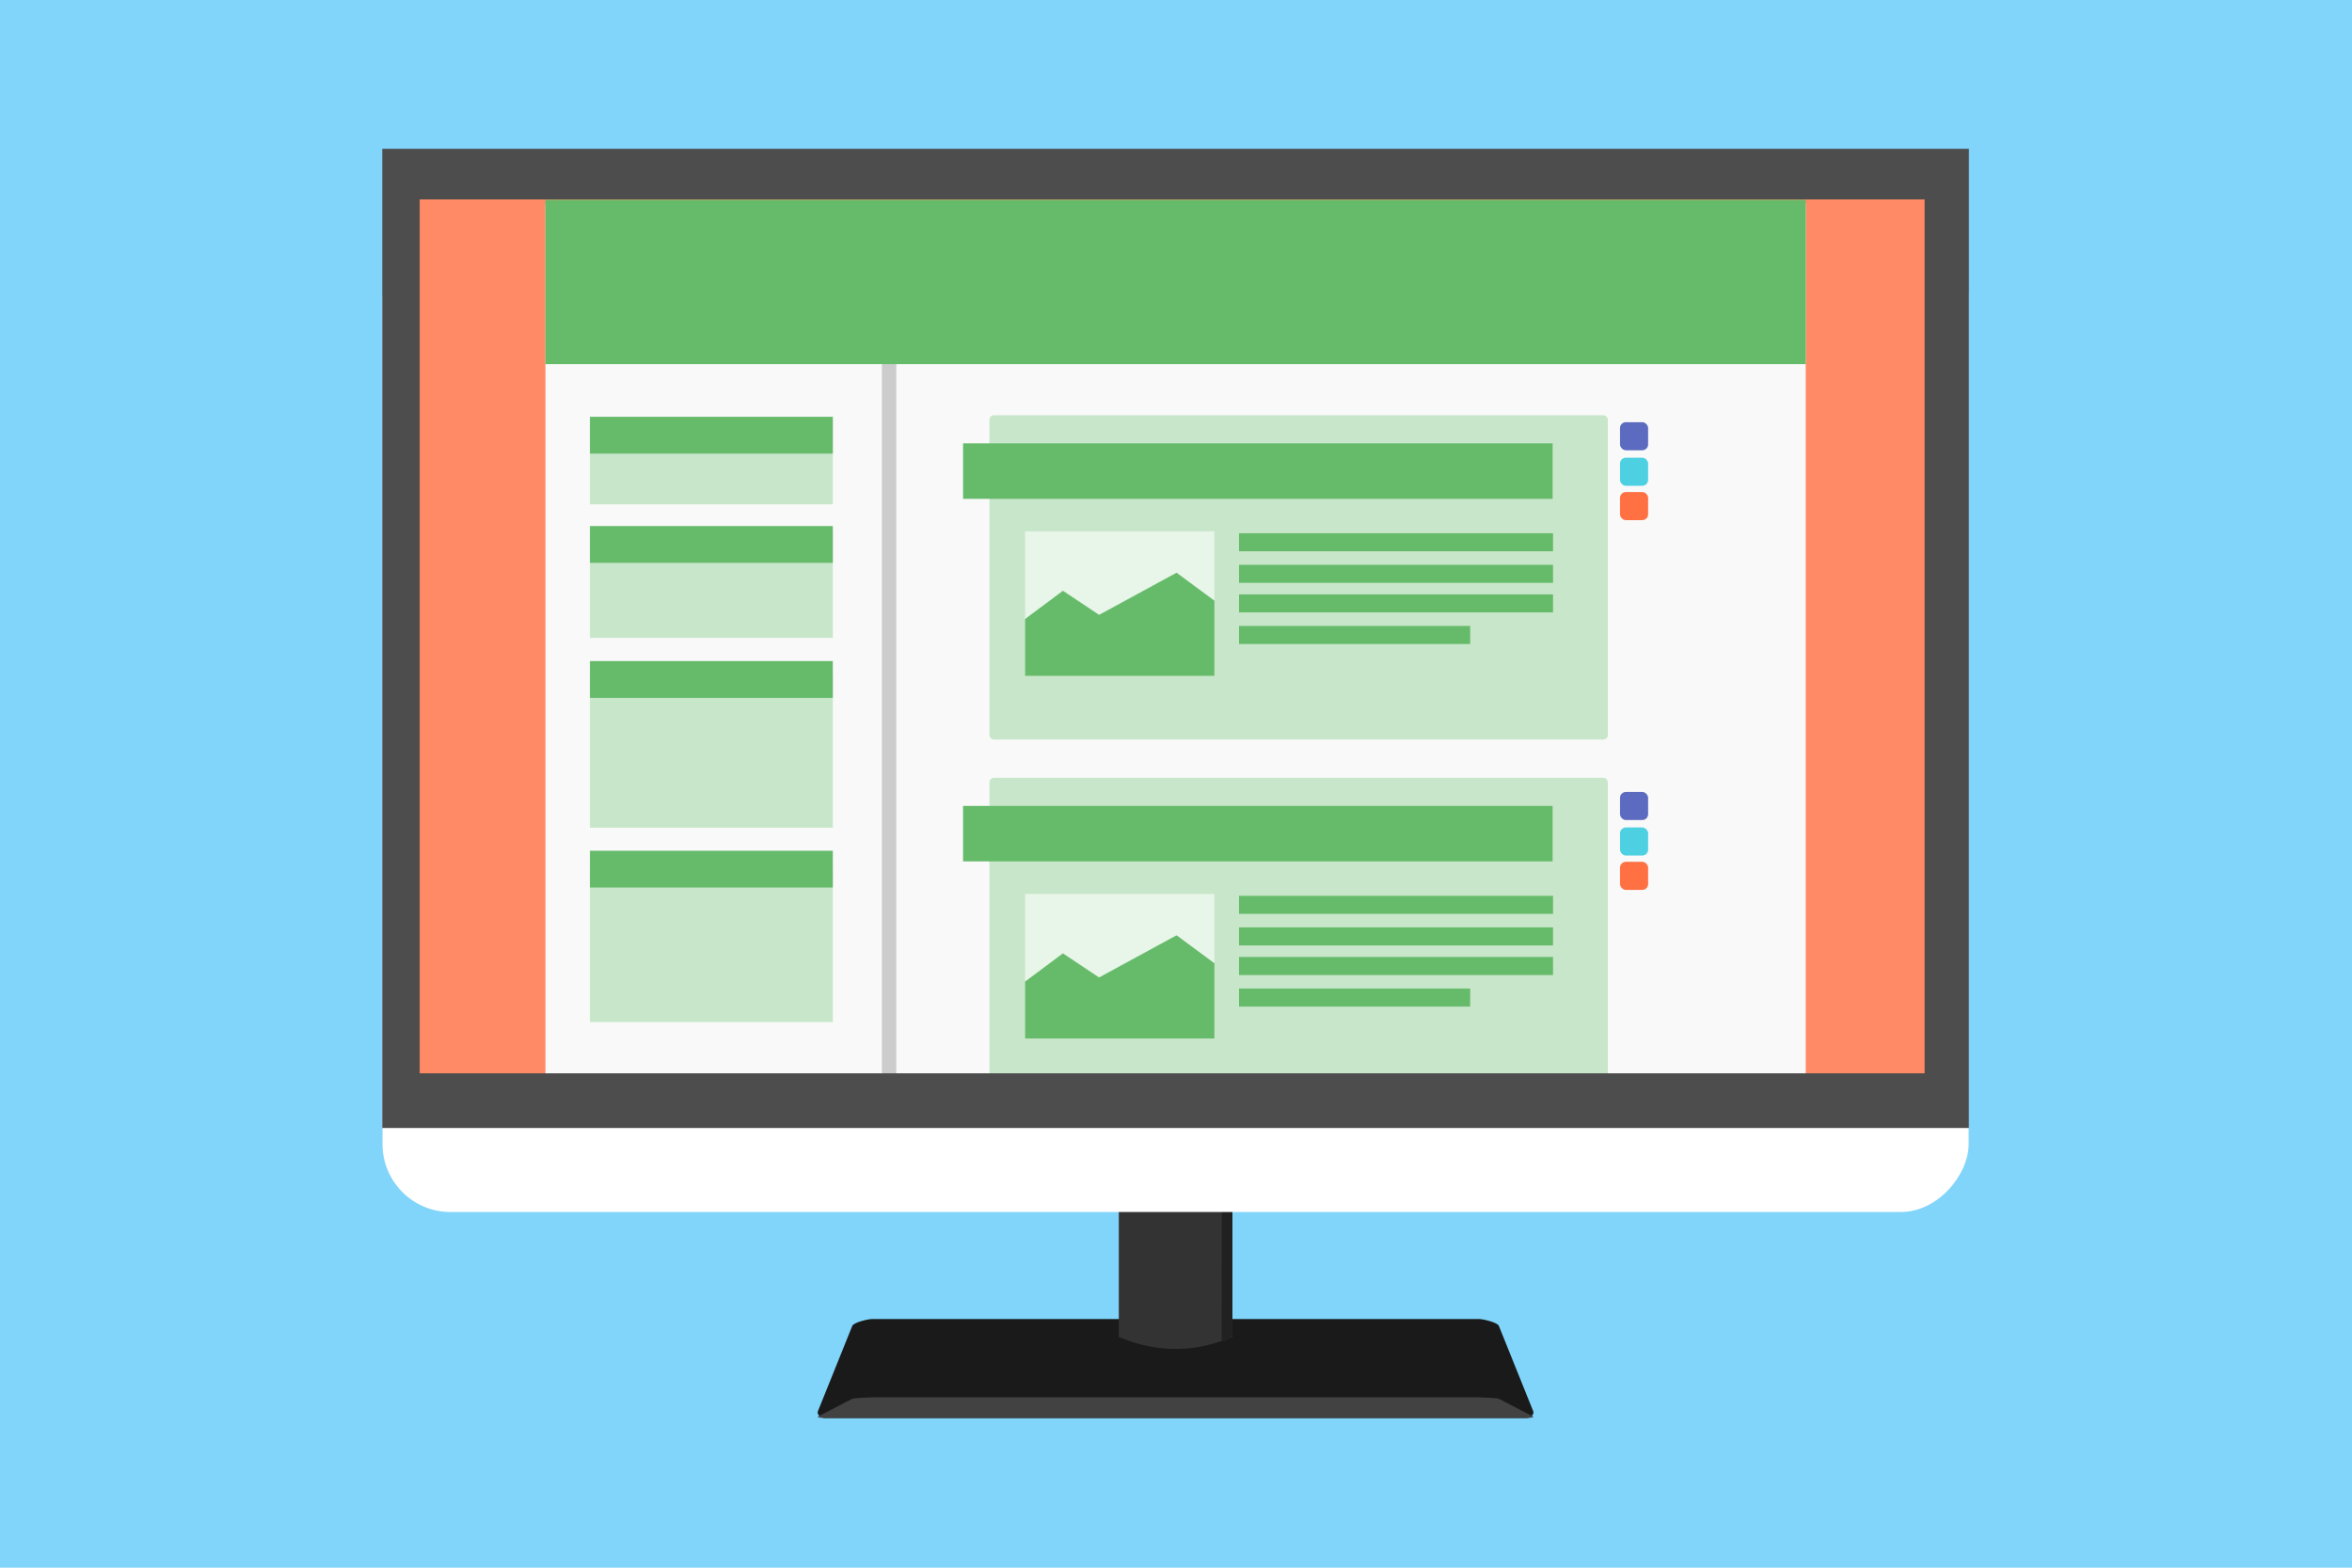 <svg width="338.67mm" height="853.342" viewBox="0 0 1200 800" xmlns="http://www.w3.org/2000/svg"><path fill="#81d4fa" fill-rule="evenodd" d="M0 0h1200v800H0z"/><g transform="matrix(1.059 0 0 1.059 -49.231 -290.505)" fill-rule="evenodd"><path d="M443.87 957.62h337.97c1.834 0 3.994-1.609 3.31-3.31l-16.541-41.075c-.685-1.701-7.68-3.31-9.513-3.31h-292.49c-1.833 0-8.827 1.61-9.512 3.31l-16.541 41.076c-.685 1.7 1.476 3.309 3.31 3.309z" fill="#1a1a1a"/><path d="M585.51 813.27h54.704v105.32c-17.146 7.13-34.973 8.216-54.704 0z" fill="#333"/><path d="M635.12 813.27h5.09v104.64c-1.008 1.251-3.023 2.896-5.137 2.916z" fill="#212121"/><rect transform="scale(1 -1)" x="230.77" y="-858.37" width="764.17" height="472.28" ry="32.75" fill="#fff"/><path fill="#ff8a65" d="M244.56 358.98h736.1v438.7h-736.1z"/><path fill="#f9f9f9" d="M309.27 372.49h607.18v425.18H309.27z"/><path fill="#ccc" d="M471.37 372.49h6.928v425.18h-6.928z"/><rect x="523.19" y="649.14" width="297.91" height="156.28" ry="2.123" fill="#c8e6c9"/><path d="M230.66 346.02v471.85h764.4V346.02h-764.4zm18.018 24.384h725.04v421.12h-725.04v-421.12z" fill="#4d4d4d"/><path d="M443.87 957.62h337.97c1.834 0 3.994-.336 3.31-.69l-16.541-8.575c-.685-.355-7.68-.691-9.513-.691h-292.49c-1.833 0-8.827.336-9.512.69l-16.541 8.575c-.685.355 1.476.691 3.31.691z" fill="#424242"/><rect x="523.19" y="474.41" width="297.91" height="156.28" ry="2.123" fill="#c8e6c9"/><path fill="#66bb6a" d="M309.27 370.61h607.18v79.175H309.27z"/><path fill="#c8e6c9" d="M330.71 475.17h117.01v42.185H330.71z"/><path fill="#66bb6a" d="M330.71 475.17h117.01v17.719H330.71z"/><path fill="#c8e6c9" d="M330.71 530.48h117.01v51.227H330.71z"/><path fill="#66bb6a" d="M330.71 527.82h117.01v17.719H330.71z"/><path fill="#c8e6c9" d="M330.71 600.16h117.01v73.034H330.71z"/><path fill="#66bb6a" d="M330.71 592.88h117.01v17.719H330.71z"/><path fill="#c8e6c9" d="M330.71 693.77h117.01v73.034H330.71z"/><path fill="#66bb6a" d="M330.71 684.27h117.01v17.719H330.71zM510.47 487.95h284.04v26.745H510.47z"/><rect x="826.98" y="477.76" width="13.539" height="13.539" ry="2.821" fill="#5c6bc0"/><rect x="826.98" y="494.87" width="13.539" height="13.539" ry="2.821" fill="#4dd0e1"/><rect x="826.98" y="511.42" width="13.539" height="13.539" ry="2.821" fill="#ff7043"/><rect x="826.98" y="655.94" width="13.539" height="13.539" ry="2.821" fill="#5c6bc0"/><rect x="826.98" y="673.05" width="13.539" height="13.539" ry="2.821" fill="#4dd0e1"/><rect x="826.98" y="689.6" width="13.539" height="13.539" ry="2.821" fill="#ff7043"/><path fill="#e8f5e9" d="M540.34 530.36h91.237v69.672H540.34z"/><path d="M613.33 550.29l-37.326 20.321-17.418-11.612-18.248 13.608v27.424h91.24V563.78l-18.248-13.49zM643.43 531.28h151.28v8.688H643.43zM643.43 546.49h151.28v8.688H643.43zM643.43 560.74h151.28v8.688H643.43zM643.43 575.95h111.36v8.688H643.43zM510.47 662.68h284.04v26.745H510.47z" fill="#66bb6a"/><path fill="#e8f5e9" d="M540.34 705.08h91.237v69.672H540.34z"/><path d="M613.33 725.01l-37.326 20.321-17.418-11.612-18.248 13.608v27.424h91.24V738.5l-18.248-13.49zM643.43 706h151.28v8.688H643.43zM643.43 721.21h151.28v8.688H643.43zM643.43 735.47h151.28v8.688H643.43zM643.43 750.67h111.36v8.688H643.43z" fill="#66bb6a"/></g></svg>